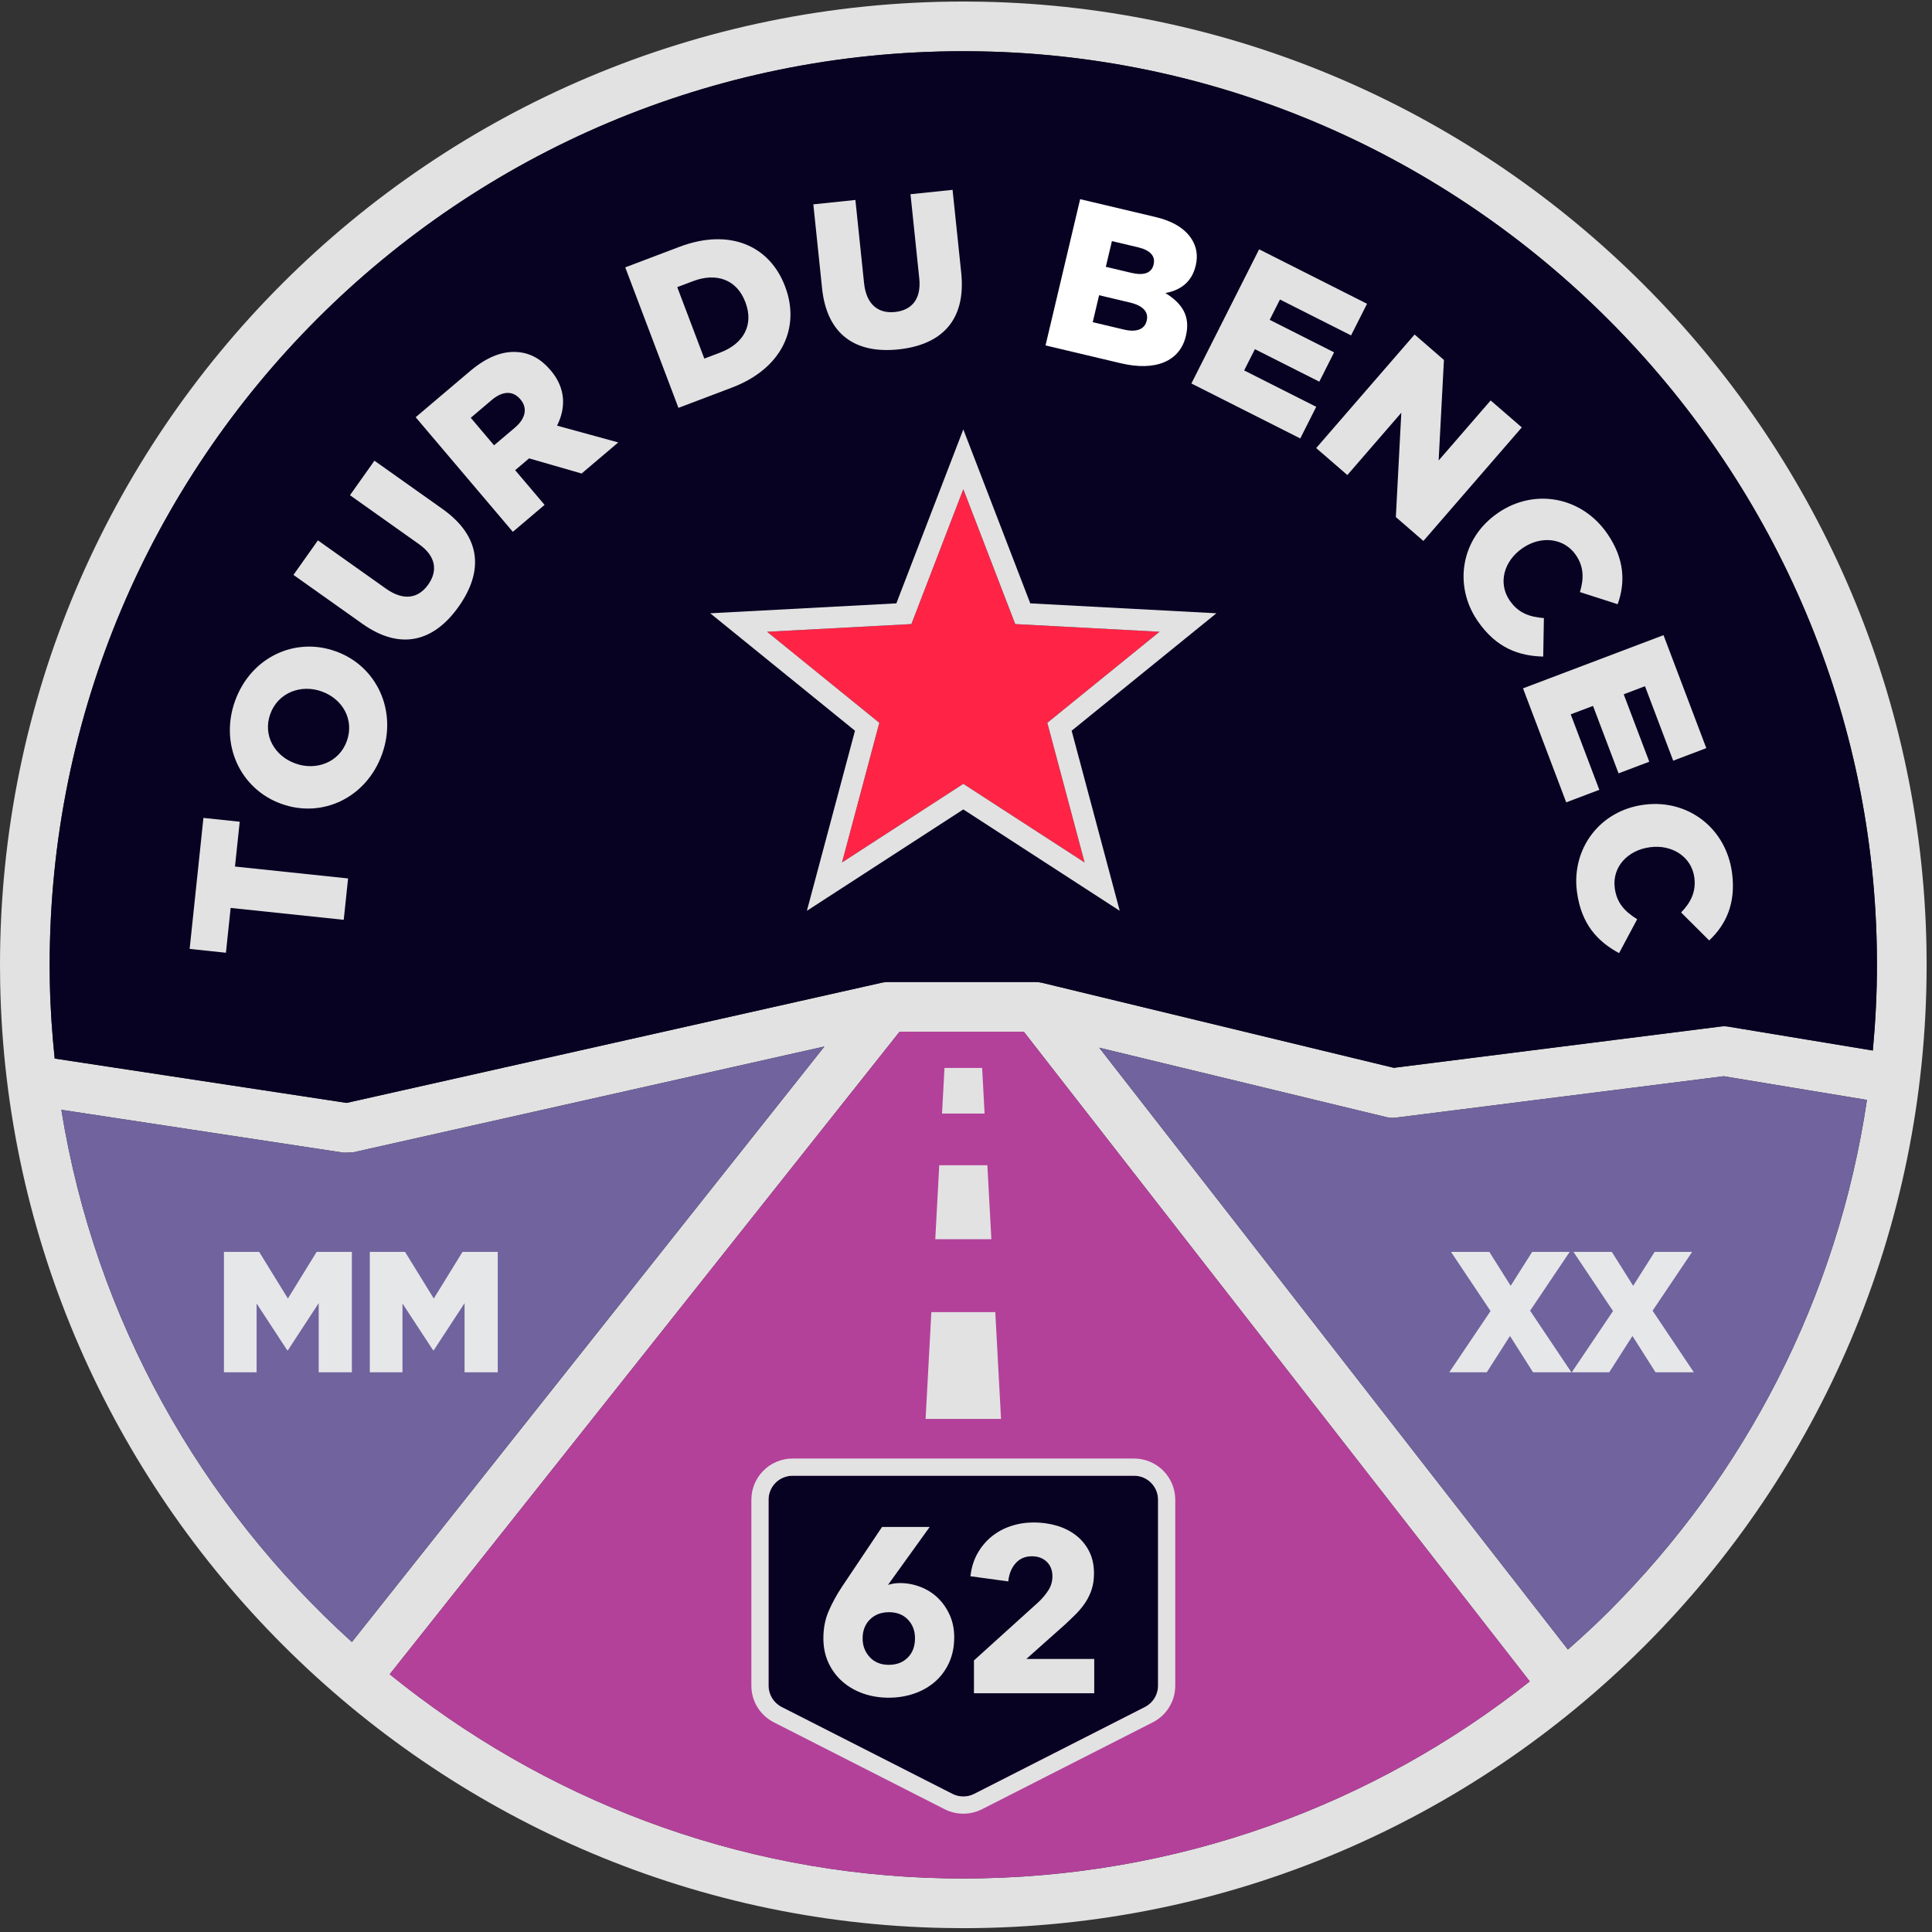 <?xml version="1.0" encoding="UTF-8"?>
<svg width="210px" height="210px" viewBox="0 0 210 210" version="1.1" xmlns="http://www.w3.org/2000/svg" xmlns:xlink="http://www.w3.org/1999/xlink">
    <rect x="0" y="0" width="210" height="210" fill="#333333" stroke="none"/>
    <!-- Generator: Sketch 62 (91390) - https://sketch.com -->
    <title>tdb-logo</title>
    <desc>Created with Sketch.</desc>
    <g id="Page-1" stroke="none" stroke-width="1" fill="none" fill-rule="evenodd">
        <g id="TourDuBencec" transform="translate(-119, -230)">
            <g id="tdb-logo" transform="translate(119, 229)">
                <g id="Group-3" transform="translate(0, 0.582)" fill="#E2E2E2">
                    <path d="M203.569,114.607 L187.849,112.008 C187.592,111.964 187.33,111.96 187.071,111.993 L151.504,116.486 L113.234,107.235 C113.228,107.234 113.224,107.234 113.218,107.233 C113.206,107.229 113.193,107.229 113.18,107.227 C113.012,107.19 112.838,107.171 112.662,107.166 C112.641,107.166 112.62,107.159 112.599,107.159 L96.478,107.159 C96.277,107.159 96.08,107.184 95.888,107.227 L95.886,107.225 L37.678,120.298 L5.943,115.478 C5.662,112.738 5.467,109.976 5.416,107.179 C5.404,106.549 5.399,105.92 5.399,105.294 C5.399,77.861 16.51,53.05 34.486,35.07 C52.465,17.095 77.276,5.985 104.708,5.984 C105.335,5.984 105.964,5.988 106.593,6.001 C159.668,6.972 203.028,50.333 204,103.406 C204.012,104.036 204.018,104.666 204.018,105.293 C204.018,108.436 203.854,111.539 203.569,114.607 M174.93,175.514 C173.478,176.967 171.965,178.357 170.425,179.718 L119.479,114.298 L150.717,121.85 C151.035,121.926 151.366,121.943 151.689,121.905 L187.357,117.399 L202.929,119.974 C199.737,141.521 189.636,160.805 174.93,175.514 M104.709,204.602 C104.08,204.602 103.451,204.596 102.821,204.584 C80.001,204.168 58.991,195.897 42.359,182.403 L97.782,112.557 L111.281,112.557 L166.28,183.179 C149.35,196.582 127.981,204.6 104.709,204.602 M6.669,121.048 L37.368,125.712 L38.365,125.677 L89.613,114.166 L38.25,178.898 C21.816,164.034 10.335,143.791 6.669,121.048 M209.398,103.306 C208.347,47.301 162.7,1.654 106.694,0.603 C106.031,0.59 105.369,0.585 104.708,0.585 C46.878,0.585 0,47.463 0,105.294 C0,105.954 0.006,106.616 0.018,107.279 C1.069,163.285 46.716,208.932 102.722,209.982 C103.386,209.994 104.048,210.001 104.709,210.001 C162.538,209.999 209.416,163.122 209.416,105.293 C209.416,104.631 209.41,103.97 209.398,103.306" id="Fill-1"></path>
                </g>
                <path d="M111.285,113.14 L166.282,183.758 C149.353,197.164 127.98,205.179 104.705,205.179 C104.075,205.179 103.445,205.179 102.815,205.167 C80.007,204.748 58.995,196.476 42.358,182.988 L97.787,113.14 L111.285,113.14 Z" id="Fill-4" fill="#B3419A"></path>
                <path d="M204,103.989 C203.028,50.916 159.668,7.554 106.594,6.584 C105.964,6.571 105.335,6.565 104.707,6.565 C77.275,6.566 52.465,17.678 34.485,35.652 C16.509,53.633 5.399,78.443 5.399,105.875 C5.399,106.502 5.404,107.131 5.417,107.761 C5.468,110.558 5.662,113.321 5.944,116.06 L37.677,120.881 L95.887,107.806 L95.888,107.808 C96.08,107.765 96.278,107.742 96.477,107.742 L112.6,107.742 C112.621,107.742 112.64,107.749 112.661,107.749 C112.834,107.754 113.008,107.77 113.181,107.808 C113.193,107.811 113.206,107.811 113.218,107.814 C113.224,107.815 113.228,107.815 113.233,107.817 L151.503,117.068 L187.07,112.574 C187.329,112.543 187.593,112.546 187.85,112.591 L203.568,115.19 C203.854,112.122 204.017,109.018 204.017,105.874 C204.017,105.248 204.011,104.619 204,103.989" id="Fill-6" fill="#070122"></path>
                <path d="M37.368,126.293 L6.668,121.63 C10.335,144.373 21.815,164.617 38.249,179.48 L89.614,114.748 L38.364,126.259 L37.368,126.293 Z" id="Fill-8" fill="#70639E"></path>
                <path d="M187.357,117.981 L151.69,122.486 C151.365,122.526 151.035,122.509 150.717,122.432 L119.478,114.881 L170.425,180.299 C171.965,178.939 173.478,177.55 174.931,176.096 C189.637,161.387 199.737,142.104 202.93,120.556 L187.357,117.981 Z" id="Fill-10" fill="#70639E"></path>
                <path d="M112.662,107.749 C112.838,107.753 113.012,107.772 113.18,107.809 C113.007,107.771 112.835,107.753 112.662,107.749" id="Fill-12" fill="#040201"></path>
                <polygon id="Fill-14" fill="#E2E2E2" points="106.754 117.081 102.662 117.081 102.395 122.038 107.021 122.038"></polygon>
                <polygon id="Fill-16" fill="#E2E2E2" points="107.323 127.654 102.093 127.654 101.66 135.694 107.756 135.694"></polygon>
                <polygon id="Fill-18" fill="#E2E2E2" points="108.183 143.619 101.234 143.619 100.609 155.227 108.808 155.227"></polygon>
                <path d="M123.268,161.405 L86.148,161.405 C84.706,161.405 83.538,162.573 83.538,164.015 L83.538,184.221 C83.538,185.203 84.089,186.102 84.964,186.548 L103.524,195.991 C103.897,196.18 104.303,196.274 104.709,196.274 C105.113,196.274 105.521,196.18 105.892,195.991 L124.452,186.548 C125.327,186.102 125.878,185.203 125.878,184.221 L125.878,164.015 C125.878,162.573 124.71,161.405 123.268,161.405" id="Fill-20" fill="#070122"></path>
                <polygon id="Fill-22" fill="#FF2445" points="104.708 54.171 99.065 68.832 83.376 69.669 95.577 79.568 91.524 94.745 104.708 86.2 117.892 94.745 113.839 79.568 126.04 69.669 110.35 68.832"></polygon>
                <path d="M125.878,164.015 L125.878,184.221 C125.878,185.203 125.327,186.102 124.451,186.547 L105.892,195.99 C105.52,196.179 105.114,196.273 104.708,196.273 C104.302,196.273 103.897,196.179 103.525,195.99 L84.964,186.547 C84.089,186.102 83.537,185.203 83.537,184.221 L83.537,164.015 C83.537,162.573 84.706,161.405 86.148,161.405 L123.268,161.405 C124.71,161.405 125.878,162.573 125.878,164.015 M81.671,164.015 L81.671,184.221 C81.671,185.915 82.609,187.443 84.118,188.211 L102.678,197.655 C103.304,197.972 104.005,198.141 104.708,198.141 C105.41,198.141 106.112,197.972 106.738,197.655 L125.298,188.211 C126.807,187.443 127.745,185.915 127.745,184.221 L127.745,164.015 C127.745,161.546 125.737,159.537 123.268,159.537 L86.148,159.537 C83.68,159.537 81.671,161.546 81.671,164.015" id="Fill-24" fill="#E2E2E2"></path>
                <path d="M94.557,177.031 C95.087,176.503 95.78,176.239 96.635,176.239 C97.49,176.239 98.174,176.507 98.687,177.044 C99.199,177.58 99.456,178.257 99.456,179.074 C99.456,179.942 99.196,180.64 98.674,181.167 C98.153,181.695 97.463,181.959 96.609,181.959 C95.736,181.959 95.045,181.678 94.531,181.116 C94.018,180.555 93.762,179.882 93.762,179.098 C93.762,178.248 94.027,177.558 94.557,177.031 M91.588,183.797 C92.233,184.359 92.985,184.788 93.844,185.087 C94.702,185.384 95.623,185.533 96.609,185.533 C97.577,185.533 98.494,185.384 99.361,185.087 C100.228,184.788 100.984,184.359 101.629,183.797 C102.276,183.235 102.785,182.547 103.16,181.729 C103.533,180.911 103.72,179.993 103.72,178.971 C103.72,178.085 103.559,177.282 103.236,176.558 C102.913,175.835 102.483,175.213 101.948,174.694 C101.412,174.176 100.785,173.775 100.062,173.495 C99.34,173.213 98.589,173.072 97.807,173.072 C97.603,173.072 97.381,173.09 97.143,173.124 C96.907,173.159 96.702,173.21 96.532,173.276 L96.609,173.149 L101.055,166.971 L95.876,166.971 L91.513,173.482 C90.918,174.384 90.434,175.273 90.059,176.15 C89.685,177.026 89.498,178 89.498,179.074 C89.498,180.061 89.685,180.954 90.058,181.755 C90.433,182.554 90.943,183.235 91.588,183.797" id="Fill-26" fill="#E2E2E2"></path>
                <path d="M110.397,170.915 C110.847,170.413 111.431,170.161 112.146,170.161 C112.827,170.161 113.372,170.362 113.78,170.761 C114.189,171.161 114.393,171.682 114.393,172.329 C114.393,172.872 114.256,173.366 113.984,173.807 C113.712,174.248 113.355,174.682 112.912,175.108 L105.865,181.48 L105.865,185.048 L118.938,185.048 L118.938,181.32 L111.559,181.32 L115.746,177.593 C116.154,177.217 116.55,176.839 116.934,176.456 C117.317,176.073 117.657,175.66 117.955,175.217 C118.252,174.775 118.487,174.293 118.657,173.774 C118.827,173.256 118.912,172.673 118.912,172.025 C118.912,171.09 118.729,170.273 118.363,169.575 C117.997,168.877 117.508,168.298 116.895,167.838 C116.282,167.379 115.584,167.039 114.801,166.816 C114.018,166.596 113.21,166.485 112.376,166.485 C111.49,166.485 110.653,166.618 109.862,166.884 C109.069,167.149 108.367,167.536 107.754,168.04 C107.141,168.546 106.635,169.158 106.236,169.875 C105.834,170.595 105.585,171.413 105.482,172.332 L109.593,172.893 C109.677,172.077 109.945,171.418 110.397,170.915" id="Fill-28" fill="#E2E2E2"></path>
                <path d="M117.891,94.745 L104.708,86.201 L91.524,94.745 L95.578,79.567 L83.377,69.669 L99.065,68.833 L104.708,54.171 L110.351,68.833 L126.039,69.669 L113.838,79.567 L117.891,94.745 Z M111.986,66.583 L104.708,47.674 L103.62,50.503 L97.43,66.583 L77.198,67.661 L92.933,80.427 L87.705,100.001 L104.708,88.981 L121.71,100.002 L116.483,80.427 L132.218,67.661 L111.986,66.583 Z" id="Fill-30" fill="#E2E2E2"></path>
                <polygon id="Fill-32" fill="#E6E7E8" points="24.341 137.077 28.173 137.077 31.294 142.143 34.416 137.077 38.247 137.077 38.247 150.161 34.64 150.161 34.64 142.647 31.294 147.768 31.219 147.768 27.892 142.685 27.892 150.161 24.341 150.161"></polygon>
                <polygon id="Fill-34" fill="#E6E7E8" points="40.196 137.077 44.029 137.077 47.15 142.143 50.272 137.077 54.103 137.077 54.103 150.161 50.496 150.161 50.496 142.647 47.15 147.768 47.075 147.768 43.748 142.685 43.748 150.161 40.196 150.161"></polygon>
                <polygon id="Fill-36" fill="#E6E7E8" points="162.017 143.506 157.718 137.077 161.886 137.077 164.204 140.76 166.54 137.077 170.615 137.077 166.317 143.47 170.803 150.161 166.635 150.161 164.13 146.216 161.606 150.161 157.531 150.161"></polygon>
                <polygon id="Fill-38" fill="#E6E7E8" points="175.33 143.506 171.029 137.077 175.199 137.077 177.517 140.76 179.853 137.077 183.927 137.077 179.629 143.47 184.115 150.161 179.946 150.161 177.441 146.216 174.918 150.161 170.844 150.161"></polygon>
                <polygon id="Fill-40" fill="#E2E2E2" points="25.07 99.688 24.558 104.56 20.613 104.143 22.112 89.903 26.056 90.318 25.542 95.189 37.835 96.483 37.362 100.98"></polygon>
                <path d="M34.994,76.168 L34.951,76.152 C32.732,75.356 30.222,76.263 29.377,78.614 C28.54,80.943 29.869,83.183 32.088,83.978 L32.132,83.995 C34.351,84.793 36.86,83.883 37.697,81.554 C38.542,79.204 37.213,76.967 34.994,76.168 M30.605,88.381 L30.562,88.366 C26.146,86.78 23.844,81.934 25.548,77.19 C27.254,72.445 32.054,70.201 36.468,71.788 L36.514,71.803 C40.927,73.39 43.23,78.235 41.525,82.98 C39.82,87.725 35.021,89.969 30.605,88.381" id="Fill-42" fill="#E2E2E2"></path>
                <path d="M39.379,68.796 L31.897,63.489 L34.556,59.737 L41.963,64.991 C43.886,66.354 45.488,66.031 46.541,64.546 C47.595,63.062 47.407,61.47 45.541,60.147 L38.041,54.827 L40.701,51.077 L48.087,56.315 C52.39,59.366 52.533,63.159 49.845,66.948 C47.158,70.736 43.549,71.753 39.379,68.796" id="Fill-44" fill="#E2E2E2"></path>
                <path d="M55.981,47.471 C57.155,46.475 57.349,45.332 56.58,44.425 L56.549,44.389 C55.719,43.411 54.585,43.515 53.427,44.496 L51.168,46.413 L53.703,49.402 L55.981,47.471 Z M45.181,46.35 L51.071,41.357 C52.975,39.741 54.697,39.138 56.275,39.269 C57.623,39.378 58.796,40.006 59.837,41.233 L59.867,41.268 C61.482,43.172 61.539,45.297 60.55,47.267 L67.203,49.09 L63.218,52.469 L57.51,50.824 L57.473,50.855 L55.996,52.107 L59.195,55.878 L55.743,58.807 L45.181,46.35 Z" id="Fill-46" fill="#E2E2E2"></path>
                <path d="M78.279,39.324 C80.809,38.366 81.961,36.333 81.028,33.868 L81.01,33.824 C80.085,31.38 77.868,30.6 75.338,31.558 L73.615,32.211 L76.556,39.977 L78.279,39.324 Z M67.961,30.061 L73.851,27.829 C79.306,25.765 83.658,27.709 85.328,32.115 L85.344,32.158 C87.014,36.566 85.046,41.052 79.547,43.134 L73.744,45.332 L67.961,30.061 Z" id="Fill-48" fill="#E2E2E2"></path>
                <path d="M89.355,32.334 L88.406,23.212 L92.978,22.735 L93.919,31.766 C94.163,34.109 95.463,35.099 97.275,34.913 C99.084,34.724 100.156,33.531 99.92,31.258 L98.968,22.11 L103.54,21.635 L104.48,30.642 C105.026,35.887 102.27,38.497 97.65,38.979 C93.032,39.46 89.885,37.418 89.355,32.334" id="Fill-50" fill="#E2E2E2"></path>
                <path d="M122.969,30.657 C124.309,30.973 125.167,30.697 125.387,29.767 L125.397,29.722 C125.603,28.858 125.039,28.198 123.723,27.885 L120.861,27.207 L120.199,30 L122.969,30.657 Z M122.18,36.825 C123.521,37.143 124.416,36.803 124.636,35.872 L124.647,35.827 C124.852,34.963 124.306,34.235 122.83,33.887 L119.468,33.09 L118.774,36.018 L122.18,36.825 Z M117.407,22.649 L125.56,24.579 C127.56,25.053 128.848,25.886 129.558,27.037 C130.044,27.823 130.231,28.756 129.974,29.846 L129.962,29.892 C129.526,31.729 128.224,32.573 126.671,32.853 C128.45,33.946 129.418,35.325 128.907,37.483 L128.897,37.529 C128.252,40.255 125.634,41.385 121.841,40.488 L113.644,38.546 L117.407,22.649 Z" id="Fill-52" fill="#FFFFFF"></path>
                <polygon id="Fill-54" fill="#E2E2E2" points="136.861 28.1 148.59 34.019 146.854 37.457 139.125 33.557 138.011 35.765 145.011 39.298 143.402 42.486 136.402 38.953 135.234 41.264 143.068 45.219 141.334 48.657 129.499 42.684"></polygon>
                <polygon id="Fill-56" fill="#E2E2E2" points="153.759 37.361 156.949 40.126 156.375 51.05 162.027 44.527 165.412 47.457 154.718 59.8 151.722 57.204 152.316 45.865 146.45 52.636 143.064 49.703"></polygon>
                <path d="M162.81,56.764 L162.848,56.737 C166.774,54.045 171.925,54.954 174.723,59.033 C176.61,61.785 176.67,64.347 175.833,66.676 L171.731,65.357 C172.167,63.929 172.175,62.62 171.29,61.33 C169.997,59.445 167.489,59.213 165.527,60.559 L165.489,60.585 C163.467,61.971 162.801,64.381 164.094,66.267 C165.057,67.672 166.28,68.051 167.814,68.185 L167.741,72.368 C165.119,72.298 162.654,71.47 160.607,68.488 C157.969,64.638 158.788,59.522 162.81,56.764" id="Fill-58" fill="#E2E2E2"></path>
                <polygon id="Fill-60" fill="#E2E2E2" points="180.817 70.038 185.468 82.318 181.869 83.683 178.803 75.589 176.491 76.465 179.268 83.795 175.93 85.06 173.154 77.73 170.731 78.646 173.839 86.849 170.24 88.212 165.545 75.821"></polygon>
                <path d="M178.7,88.47 L178.748,88.464 C183.467,87.855 187.638,91.01 188.27,95.914 C188.697,99.223 187.585,101.531 185.78,103.222 L182.73,100.181 C183.767,99.106 184.37,97.947 184.169,96.396 C183.876,94.131 181.751,92.781 179.392,93.085 L179.344,93.091 C176.916,93.404 175.224,95.246 175.516,97.513 C175.735,99.202 176.65,100.096 177.954,100.916 L175.985,104.603 C173.682,103.348 171.867,101.489 171.404,97.902 C170.806,93.277 173.865,89.094 178.7,88.47" id="Fill-62" fill="#E2E2E2"></path>
            </g>
        </g>
    </g>
</svg>